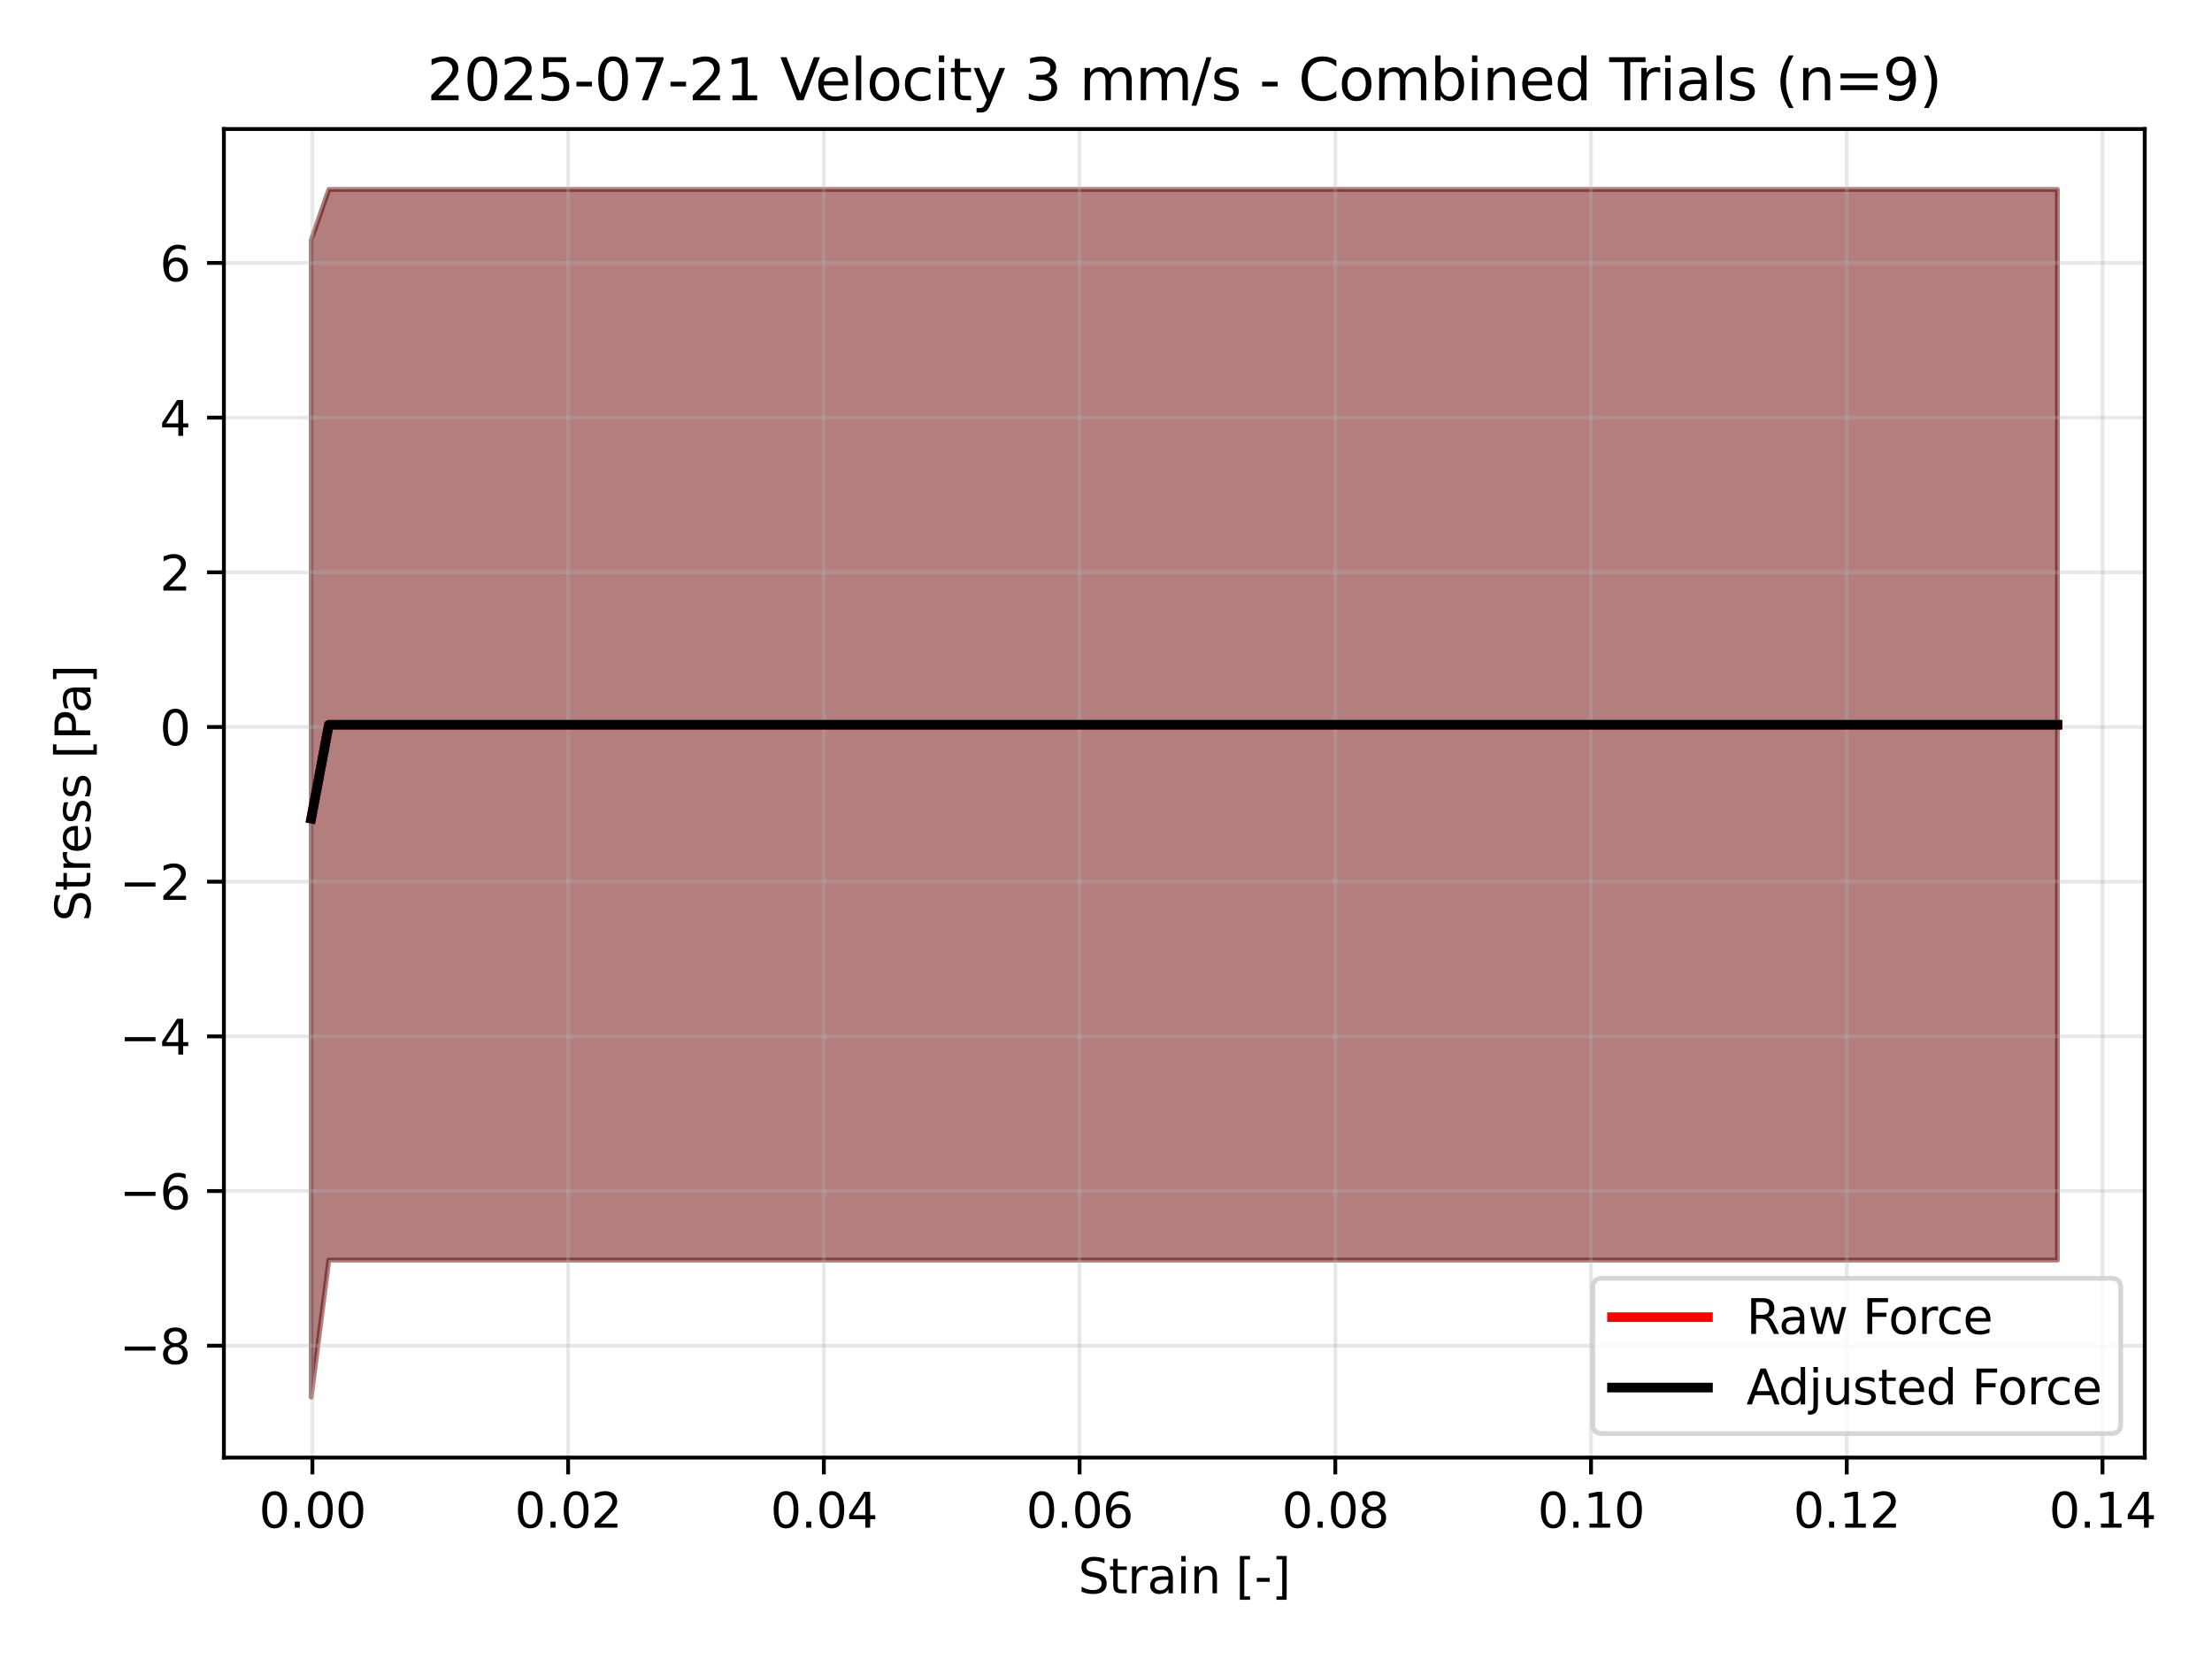 <?xml version="1.0" encoding="utf-8" standalone="no"?>
<!DOCTYPE svg PUBLIC "-//W3C//DTD SVG 1.1//EN"
  "http://www.w3.org/Graphics/SVG/1.1/DTD/svg11.dtd">
<svg xmlns:xlink="http://www.w3.org/1999/xlink" width="460.8pt" height="345.6pt" viewBox="0 0 460.8 345.6" xmlns="http://www.w3.org/2000/svg" version="1.1">
 <defs>
  <style type="text/css">*{stroke-linejoin: round; stroke-linecap: butt}</style>
 </defs>
 <g id="figure_1">
  <g id="patch_1">
   <path d="M 0 345.6 
L 460.8 345.6 
L 460.8 0 
L 0 0 
z
" style="fill: #ffffff"/>
  </g>
  <g id="axes_1">
   <g id="patch_2">
    <path d="M 46.64 303.64 
L 446.788 303.64 
L 446.788 26.88 
L 46.64 26.88 
z
" style="fill: #ffffff"/>
   </g>
   <g id="FillBetweenPolyCollection_1">
    <defs>
     <path id="m64bec0877a" d="M 64.829 -295.592 
L 64.829 -54.54 
L 68.503 -83.094 
L 72.177 -83.094 
L 75.852 -83.094 
L 79.526 -83.094 
L 83.201 -83.094 
L 86.875 -83.094 
L 90.55 -83.094 
L 94.224 -83.094 
L 97.899 -83.094 
L 101.573 -83.094 
L 105.248 -83.094 
L 108.922 -83.094 
L 112.596 -83.094 
L 116.271 -83.094 
L 119.945 -83.094 
L 123.62 -83.094 
L 127.294 -83.094 
L 130.969 -83.094 
L 134.643 -83.094 
L 138.318 -83.094 
L 141.992 -83.094 
L 145.667 -83.094 
L 149.341 -83.094 
L 153.015 -83.094 
L 156.69 -83.094 
L 160.364 -83.094 
L 164.039 -83.094 
L 167.713 -83.094 
L 171.388 -83.094 
L 175.062 -83.094 
L 178.737 -83.094 
L 182.411 -83.094 
L 186.086 -83.094 
L 189.76 -83.094 
L 193.434 -83.094 
L 197.109 -83.094 
L 200.783 -83.094 
L 204.458 -83.094 
L 208.132 -83.094 
L 211.807 -83.094 
L 215.481 -83.094 
L 219.156 -83.094 
L 222.83 -83.094 
L 226.505 -83.094 
L 230.179 -83.094 
L 233.853 -83.094 
L 237.528 -83.094 
L 241.202 -83.094 
L 244.877 -83.094 
L 248.551 -83.094 
L 252.226 -83.094 
L 255.9 -83.094 
L 259.575 -83.094 
L 263.249 -83.094 
L 266.924 -83.094 
L 270.598 -83.094 
L 274.272 -83.094 
L 277.947 -83.094 
L 281.621 -83.094 
L 285.296 -83.094 
L 288.97 -83.094 
L 292.645 -83.094 
L 296.319 -83.094 
L 299.994 -83.094 
L 303.668 -83.094 
L 307.343 -83.094 
L 311.017 -83.094 
L 314.691 -83.094 
L 318.366 -83.094 
L 322.04 -83.094 
L 325.715 -83.094 
L 329.389 -83.094 
L 333.064 -83.094 
L 336.738 -83.094 
L 340.413 -83.094 
L 344.087 -83.094 
L 347.762 -83.094 
L 351.436 -83.094 
L 355.11 -83.094 
L 358.785 -83.094 
L 362.459 -83.094 
L 366.134 -83.094 
L 369.808 -83.094 
L 373.483 -83.094 
L 377.157 -83.094 
L 380.832 -83.094 
L 384.506 -83.094 
L 388.18 -83.094 
L 391.855 -83.094 
L 395.529 -83.094 
L 399.204 -83.094 
L 402.878 -83.094 
L 406.553 -83.094 
L 410.227 -83.094 
L 413.902 -83.094 
L 417.576 -83.094 
L 421.251 -83.094 
L 424.925 -83.094 
L 428.599 -83.094 
L 428.599 -306.14 
L 428.599 -306.14 
L 424.925 -306.14 
L 421.251 -306.14 
L 417.576 -306.14 
L 413.902 -306.14 
L 410.227 -306.14 
L 406.553 -306.14 
L 402.878 -306.14 
L 399.204 -306.14 
L 395.529 -306.14 
L 391.855 -306.14 
L 388.18 -306.14 
L 384.506 -306.14 
L 380.832 -306.14 
L 377.157 -306.14 
L 373.483 -306.14 
L 369.808 -306.14 
L 366.134 -306.14 
L 362.459 -306.14 
L 358.785 -306.14 
L 355.11 -306.14 
L 351.436 -306.14 
L 347.762 -306.14 
L 344.087 -306.14 
L 340.413 -306.14 
L 336.738 -306.14 
L 333.064 -306.14 
L 329.389 -306.14 
L 325.715 -306.14 
L 322.04 -306.14 
L 318.366 -306.14 
L 314.691 -306.14 
L 311.017 -306.14 
L 307.343 -306.14 
L 303.668 -306.14 
L 299.994 -306.14 
L 296.319 -306.14 
L 292.645 -306.14 
L 288.97 -306.14 
L 285.296 -306.14 
L 281.621 -306.14 
L 277.947 -306.14 
L 274.272 -306.14 
L 270.598 -306.14 
L 266.924 -306.14 
L 263.249 -306.14 
L 259.575 -306.14 
L 255.9 -306.14 
L 252.226 -306.14 
L 248.551 -306.14 
L 244.877 -306.14 
L 241.202 -306.14 
L 237.528 -306.14 
L 233.853 -306.14 
L 230.179 -306.14 
L 226.505 -306.14 
L 222.83 -306.14 
L 219.156 -306.14 
L 215.481 -306.14 
L 211.807 -306.14 
L 208.132 -306.14 
L 204.458 -306.14 
L 200.783 -306.14 
L 197.109 -306.14 
L 193.434 -306.14 
L 189.76 -306.14 
L 186.086 -306.14 
L 182.411 -306.14 
L 178.737 -306.14 
L 175.062 -306.14 
L 171.388 -306.14 
L 167.713 -306.14 
L 164.039 -306.14 
L 160.364 -306.14 
L 156.69 -306.14 
L 153.015 -306.14 
L 149.341 -306.14 
L 145.667 -306.14 
L 141.992 -306.14 
L 138.318 -306.14 
L 134.643 -306.14 
L 130.969 -306.14 
L 127.294 -306.14 
L 123.62 -306.14 
L 119.945 -306.14 
L 116.271 -306.14 
L 112.596 -306.14 
L 108.922 -306.14 
L 105.248 -306.14 
L 101.573 -306.14 
L 97.899 -306.14 
L 94.224 -306.14 
L 90.55 -306.14 
L 86.875 -306.14 
L 83.201 -306.14 
L 79.526 -306.14 
L 75.852 -306.14 
L 72.177 -306.14 
L 68.503 -306.14 
L 64.829 -295.592 
z
" style="stroke: #ff0000; stroke-opacity: 0.3"/>
    </defs>
    <g clip-path="url(#pc03edf35e2)">
     <use xlink:href="#m64bec0877a" x="0" y="345.6" style="fill: #ff0000; fill-opacity: 0.3; stroke: #ff0000; stroke-opacity: 0.3"/>
    </g>
   </g>
   <g id="FillBetweenPolyCollection_2">
    <defs>
     <path id="mdb1fe52051" d="M 64.829 -295.592 
L 64.829 -54.54 
L 68.503 -83.094 
L 72.177 -83.094 
L 75.852 -83.094 
L 79.526 -83.094 
L 83.201 -83.094 
L 86.875 -83.094 
L 90.55 -83.094 
L 94.224 -83.094 
L 97.899 -83.094 
L 101.573 -83.094 
L 105.248 -83.094 
L 108.922 -83.094 
L 112.596 -83.094 
L 116.271 -83.094 
L 119.945 -83.094 
L 123.62 -83.094 
L 127.294 -83.094 
L 130.969 -83.094 
L 134.643 -83.094 
L 138.318 -83.094 
L 141.992 -83.094 
L 145.667 -83.094 
L 149.341 -83.094 
L 153.015 -83.094 
L 156.69 -83.094 
L 160.364 -83.094 
L 164.039 -83.094 
L 167.713 -83.094 
L 171.388 -83.094 
L 175.062 -83.094 
L 178.737 -83.094 
L 182.411 -83.094 
L 186.086 -83.094 
L 189.76 -83.094 
L 193.434 -83.094 
L 197.109 -83.094 
L 200.783 -83.094 
L 204.458 -83.094 
L 208.132 -83.094 
L 211.807 -83.094 
L 215.481 -83.094 
L 219.156 -83.094 
L 222.83 -83.094 
L 226.505 -83.094 
L 230.179 -83.094 
L 233.853 -83.094 
L 237.528 -83.094 
L 241.202 -83.094 
L 244.877 -83.094 
L 248.551 -83.094 
L 252.226 -83.094 
L 255.9 -83.094 
L 259.575 -83.094 
L 263.249 -83.094 
L 266.924 -83.094 
L 270.598 -83.094 
L 274.272 -83.094 
L 277.947 -83.094 
L 281.621 -83.094 
L 285.296 -83.094 
L 288.97 -83.094 
L 292.645 -83.094 
L 296.319 -83.094 
L 299.994 -83.094 
L 303.668 -83.094 
L 307.343 -83.094 
L 311.017 -83.094 
L 314.691 -83.094 
L 318.366 -83.094 
L 322.04 -83.094 
L 325.715 -83.094 
L 329.389 -83.094 
L 333.064 -83.094 
L 336.738 -83.094 
L 340.413 -83.094 
L 344.087 -83.094 
L 347.762 -83.094 
L 351.436 -83.094 
L 355.11 -83.094 
L 358.785 -83.094 
L 362.459 -83.094 
L 366.134 -83.094 
L 369.808 -83.094 
L 373.483 -83.094 
L 377.157 -83.094 
L 380.832 -83.094 
L 384.506 -83.094 
L 388.18 -83.094 
L 391.855 -83.094 
L 395.529 -83.094 
L 399.204 -83.094 
L 402.878 -83.094 
L 406.553 -83.094 
L 410.227 -83.094 
L 413.902 -83.094 
L 417.576 -83.094 
L 421.251 -83.094 
L 424.925 -83.094 
L 428.599 -83.094 
L 428.599 -306.14 
L 428.599 -306.14 
L 424.925 -306.14 
L 421.251 -306.14 
L 417.576 -306.14 
L 413.902 -306.14 
L 410.227 -306.14 
L 406.553 -306.14 
L 402.878 -306.14 
L 399.204 -306.14 
L 395.529 -306.14 
L 391.855 -306.14 
L 388.18 -306.14 
L 384.506 -306.14 
L 380.832 -306.14 
L 377.157 -306.14 
L 373.483 -306.14 
L 369.808 -306.14 
L 366.134 -306.14 
L 362.459 -306.14 
L 358.785 -306.14 
L 355.11 -306.14 
L 351.436 -306.14 
L 347.762 -306.14 
L 344.087 -306.14 
L 340.413 -306.14 
L 336.738 -306.14 
L 333.064 -306.14 
L 329.389 -306.14 
L 325.715 -306.14 
L 322.04 -306.14 
L 318.366 -306.14 
L 314.691 -306.14 
L 311.017 -306.14 
L 307.343 -306.14 
L 303.668 -306.14 
L 299.994 -306.14 
L 296.319 -306.14 
L 292.645 -306.14 
L 288.97 -306.14 
L 285.296 -306.14 
L 281.621 -306.14 
L 277.947 -306.14 
L 274.272 -306.14 
L 270.598 -306.14 
L 266.924 -306.14 
L 263.249 -306.14 
L 259.575 -306.14 
L 255.9 -306.14 
L 252.226 -306.14 
L 248.551 -306.14 
L 244.877 -306.14 
L 241.202 -306.14 
L 237.528 -306.14 
L 233.853 -306.14 
L 230.179 -306.14 
L 226.505 -306.14 
L 222.83 -306.14 
L 219.156 -306.14 
L 215.481 -306.14 
L 211.807 -306.14 
L 208.132 -306.14 
L 204.458 -306.14 
L 200.783 -306.14 
L 197.109 -306.14 
L 193.434 -306.14 
L 189.76 -306.14 
L 186.086 -306.14 
L 182.411 -306.14 
L 178.737 -306.14 
L 175.062 -306.14 
L 171.388 -306.14 
L 167.713 -306.14 
L 164.039 -306.14 
L 160.364 -306.14 
L 156.69 -306.14 
L 153.015 -306.14 
L 149.341 -306.14 
L 145.667 -306.14 
L 141.992 -306.14 
L 138.318 -306.14 
L 134.643 -306.14 
L 130.969 -306.14 
L 127.294 -306.14 
L 123.62 -306.14 
L 119.945 -306.14 
L 116.271 -306.14 
L 112.596 -306.14 
L 108.922 -306.14 
L 105.248 -306.14 
L 101.573 -306.14 
L 97.899 -306.14 
L 94.224 -306.14 
L 90.55 -306.14 
L 86.875 -306.14 
L 83.201 -306.14 
L 79.526 -306.14 
L 75.852 -306.14 
L 72.177 -306.14 
L 68.503 -306.14 
L 64.829 -295.592 
z
" style="stroke: #000000; stroke-opacity: 0.3"/>
    </defs>
    <g clip-path="url(#pc03edf35e2)">
     <use xlink:href="#mdb1fe52051" x="0" y="345.6" style="fill-opacity: 0.3; stroke: #000000; stroke-opacity: 0.3"/>
    </g>
   </g>
   <g id="matplotlib.axis_1">
    <g id="xtick_1">
     <g id="line2d_1">
      <path d="M 65.079 303.64 
L 65.079 26.88 
" clip-path="url(#pc03edf35e2)" style="fill: none; stroke: #b0b0b0; stroke-opacity: 0.3; stroke-width: 0.8; stroke-linecap: square"/>
     </g>
     <g id="line2d_2">
      <defs>
       <path id="mdb85946c1a" d="M 0 0 
L 0 3.5 
" style="stroke: #000000; stroke-width: 0.8"/>
      </defs>
      <g>
       <use xlink:href="#mdb85946c1a" x="65.079" y="303.64" style="stroke: #000000; stroke-width: 0.8"/>
      </g>
     </g>
     <g id="text_1">
      <!-- 0.00 -->
      <g transform="translate(53.947 318.238) scale(0.1 -0.1)">
       <defs>
        <path id="DejaVuSans-30" d="M 2034 4250 
Q 1547 4250 1301 3770 
Q 1056 3291 1056 2328 
Q 1056 1369 1301 889 
Q 1547 409 2034 409 
Q 2525 409 2770 889 
Q 3016 1369 3016 2328 
Q 3016 3291 2770 3770 
Q 2525 4250 2034 4250 
z
M 2034 4750 
Q 2819 4750 3233 4129 
Q 3647 3509 3647 2328 
Q 3647 1150 3233 529 
Q 2819 -91 2034 -91 
Q 1250 -91 836 529 
Q 422 1150 422 2328 
Q 422 3509 836 4129 
Q 1250 4750 2034 4750 
z
" transform="scale(0.016)"/>
        <path id="DejaVuSans-2e" d="M 684 794 
L 1344 794 
L 1344 0 
L 684 0 
L 684 794 
z
" transform="scale(0.016)"/>
       </defs>
       <use xlink:href="#DejaVuSans-30"/>
       <use xlink:href="#DejaVuSans-2e" transform="translate(63.623 0)"/>
       <use xlink:href="#DejaVuSans-30" transform="translate(95.41 0)"/>
       <use xlink:href="#DejaVuSans-30" transform="translate(159.033 0)"/>
      </g>
     </g>
    </g>
    <g id="xtick_2">
     <g id="line2d_3">
      <path d="M 118.351 303.64 
L 118.351 26.88 
" clip-path="url(#pc03edf35e2)" style="fill: none; stroke: #b0b0b0; stroke-opacity: 0.3; stroke-width: 0.8; stroke-linecap: square"/>
     </g>
     <g id="line2d_4">
      <g>
       <use xlink:href="#mdb85946c1a" x="118.351" y="303.64" style="stroke: #000000; stroke-width: 0.8"/>
      </g>
     </g>
     <g id="text_2">
      <!-- 0.02 -->
      <g transform="translate(107.219 318.238) scale(0.1 -0.1)">
       <defs>
        <path id="DejaVuSans-32" d="M 1228 531 
L 3431 531 
L 3431 0 
L 469 0 
L 469 531 
Q 828 903 1448 1529 
Q 2069 2156 2228 2338 
Q 2531 2678 2651 2914 
Q 2772 3150 2772 3378 
Q 2772 3750 2511 3984 
Q 2250 4219 1831 4219 
Q 1534 4219 1204 4116 
Q 875 4013 500 3803 
L 500 4441 
Q 881 4594 1212 4672 
Q 1544 4750 1819 4750 
Q 2544 4750 2975 4387 
Q 3406 4025 3406 3419 
Q 3406 3131 3298 2873 
Q 3191 2616 2906 2266 
Q 2828 2175 2409 1742 
Q 1991 1309 1228 531 
z
" transform="scale(0.016)"/>
       </defs>
       <use xlink:href="#DejaVuSans-30"/>
       <use xlink:href="#DejaVuSans-2e" transform="translate(63.623 0)"/>
       <use xlink:href="#DejaVuSans-30" transform="translate(95.41 0)"/>
       <use xlink:href="#DejaVuSans-32" transform="translate(159.033 0)"/>
      </g>
     </g>
    </g>
    <g id="xtick_3">
     <g id="line2d_5">
      <path d="M 171.623 303.64 
L 171.623 26.88 
" clip-path="url(#pc03edf35e2)" style="fill: none; stroke: #b0b0b0; stroke-opacity: 0.3; stroke-width: 0.8; stroke-linecap: square"/>
     </g>
     <g id="line2d_6">
      <g>
       <use xlink:href="#mdb85946c1a" x="171.623" y="303.64" style="stroke: #000000; stroke-width: 0.8"/>
      </g>
     </g>
     <g id="text_3">
      <!-- 0.04 -->
      <g transform="translate(160.491 318.238) scale(0.1 -0.1)">
       <defs>
        <path id="DejaVuSans-34" d="M 2419 4116 
L 825 1625 
L 2419 1625 
L 2419 4116 
z
M 2253 4666 
L 3047 4666 
L 3047 1625 
L 3713 1625 
L 3713 1100 
L 3047 1100 
L 3047 0 
L 2419 0 
L 2419 1100 
L 313 1100 
L 313 1709 
L 2253 4666 
z
" transform="scale(0.016)"/>
       </defs>
       <use xlink:href="#DejaVuSans-30"/>
       <use xlink:href="#DejaVuSans-2e" transform="translate(63.623 0)"/>
       <use xlink:href="#DejaVuSans-30" transform="translate(95.41 0)"/>
       <use xlink:href="#DejaVuSans-34" transform="translate(159.033 0)"/>
      </g>
     </g>
    </g>
    <g id="xtick_4">
     <g id="line2d_7">
      <path d="M 224.895 303.64 
L 224.895 26.88 
" clip-path="url(#pc03edf35e2)" style="fill: none; stroke: #b0b0b0; stroke-opacity: 0.3; stroke-width: 0.8; stroke-linecap: square"/>
     </g>
     <g id="line2d_8">
      <g>
       <use xlink:href="#mdb85946c1a" x="224.895" y="303.64" style="stroke: #000000; stroke-width: 0.8"/>
      </g>
     </g>
     <g id="text_4">
      <!-- 0.06 -->
      <g transform="translate(213.763 318.238) scale(0.1 -0.1)">
       <defs>
        <path id="DejaVuSans-36" d="M 2113 2584 
Q 1688 2584 1439 2293 
Q 1191 2003 1191 1497 
Q 1191 994 1439 701 
Q 1688 409 2113 409 
Q 2538 409 2786 701 
Q 3034 994 3034 1497 
Q 3034 2003 2786 2293 
Q 2538 2584 2113 2584 
z
M 3366 4563 
L 3366 3988 
Q 3128 4100 2886 4159 
Q 2644 4219 2406 4219 
Q 1781 4219 1451 3797 
Q 1122 3375 1075 2522 
Q 1259 2794 1537 2939 
Q 1816 3084 2150 3084 
Q 2853 3084 3261 2657 
Q 3669 2231 3669 1497 
Q 3669 778 3244 343 
Q 2819 -91 2113 -91 
Q 1303 -91 875 529 
Q 447 1150 447 2328 
Q 447 3434 972 4092 
Q 1497 4750 2381 4750 
Q 2619 4750 2861 4703 
Q 3103 4656 3366 4563 
z
" transform="scale(0.016)"/>
       </defs>
       <use xlink:href="#DejaVuSans-30"/>
       <use xlink:href="#DejaVuSans-2e" transform="translate(63.623 0)"/>
       <use xlink:href="#DejaVuSans-30" transform="translate(95.41 0)"/>
       <use xlink:href="#DejaVuSans-36" transform="translate(159.033 0)"/>
      </g>
     </g>
    </g>
    <g id="xtick_5">
     <g id="line2d_9">
      <path d="M 278.167 303.64 
L 278.167 26.88 
" clip-path="url(#pc03edf35e2)" style="fill: none; stroke: #b0b0b0; stroke-opacity: 0.3; stroke-width: 0.8; stroke-linecap: square"/>
     </g>
     <g id="line2d_10">
      <g>
       <use xlink:href="#mdb85946c1a" x="278.167" y="303.64" style="stroke: #000000; stroke-width: 0.8"/>
      </g>
     </g>
     <g id="text_5">
      <!-- 0.08 -->
      <g transform="translate(267.035 318.238) scale(0.1 -0.1)">
       <defs>
        <path id="DejaVuSans-38" d="M 2034 2216 
Q 1584 2216 1326 1975 
Q 1069 1734 1069 1313 
Q 1069 891 1326 650 
Q 1584 409 2034 409 
Q 2484 409 2743 651 
Q 3003 894 3003 1313 
Q 3003 1734 2745 1975 
Q 2488 2216 2034 2216 
z
M 1403 2484 
Q 997 2584 770 2862 
Q 544 3141 544 3541 
Q 544 4100 942 4425 
Q 1341 4750 2034 4750 
Q 2731 4750 3128 4425 
Q 3525 4100 3525 3541 
Q 3525 3141 3298 2862 
Q 3072 2584 2669 2484 
Q 3125 2378 3379 2068 
Q 3634 1759 3634 1313 
Q 3634 634 3220 271 
Q 2806 -91 2034 -91 
Q 1263 -91 848 271 
Q 434 634 434 1313 
Q 434 1759 690 2068 
Q 947 2378 1403 2484 
z
M 1172 3481 
Q 1172 3119 1398 2916 
Q 1625 2713 2034 2713 
Q 2441 2713 2670 2916 
Q 2900 3119 2900 3481 
Q 2900 3844 2670 4047 
Q 2441 4250 2034 4250 
Q 1625 4250 1398 4047 
Q 1172 3844 1172 3481 
z
" transform="scale(0.016)"/>
       </defs>
       <use xlink:href="#DejaVuSans-30"/>
       <use xlink:href="#DejaVuSans-2e" transform="translate(63.623 0)"/>
       <use xlink:href="#DejaVuSans-30" transform="translate(95.41 0)"/>
       <use xlink:href="#DejaVuSans-38" transform="translate(159.033 0)"/>
      </g>
     </g>
    </g>
    <g id="xtick_6">
     <g id="line2d_11">
      <path d="M 331.439 303.64 
L 331.439 26.88 
" clip-path="url(#pc03edf35e2)" style="fill: none; stroke: #b0b0b0; stroke-opacity: 0.3; stroke-width: 0.8; stroke-linecap: square"/>
     </g>
     <g id="line2d_12">
      <g>
       <use xlink:href="#mdb85946c1a" x="331.439" y="303.64" style="stroke: #000000; stroke-width: 0.8"/>
      </g>
     </g>
     <g id="text_6">
      <!-- 0.10 -->
      <g transform="translate(320.306 318.238) scale(0.1 -0.1)">
       <defs>
        <path id="DejaVuSans-31" d="M 794 531 
L 1825 531 
L 1825 4091 
L 703 3866 
L 703 4441 
L 1819 4666 
L 2450 4666 
L 2450 531 
L 3481 531 
L 3481 0 
L 794 0 
L 794 531 
z
" transform="scale(0.016)"/>
       </defs>
       <use xlink:href="#DejaVuSans-30"/>
       <use xlink:href="#DejaVuSans-2e" transform="translate(63.623 0)"/>
       <use xlink:href="#DejaVuSans-31" transform="translate(95.41 0)"/>
       <use xlink:href="#DejaVuSans-30" transform="translate(159.033 0)"/>
      </g>
     </g>
    </g>
    <g id="xtick_7">
     <g id="line2d_13">
      <path d="M 384.711 303.64 
L 384.711 26.88 
" clip-path="url(#pc03edf35e2)" style="fill: none; stroke: #b0b0b0; stroke-opacity: 0.3; stroke-width: 0.8; stroke-linecap: square"/>
     </g>
     <g id="line2d_14">
      <g>
       <use xlink:href="#mdb85946c1a" x="384.711" y="303.64" style="stroke: #000000; stroke-width: 0.8"/>
      </g>
     </g>
     <g id="text_7">
      <!-- 0.12 -->
      <g transform="translate(373.578 318.238) scale(0.1 -0.1)">
       <use xlink:href="#DejaVuSans-30"/>
       <use xlink:href="#DejaVuSans-2e" transform="translate(63.623 0)"/>
       <use xlink:href="#DejaVuSans-31" transform="translate(95.41 0)"/>
       <use xlink:href="#DejaVuSans-32" transform="translate(159.033 0)"/>
      </g>
     </g>
    </g>
    <g id="xtick_8">
     <g id="line2d_15">
      <path d="M 437.983 303.64 
L 437.983 26.88 
" clip-path="url(#pc03edf35e2)" style="fill: none; stroke: #b0b0b0; stroke-opacity: 0.3; stroke-width: 0.8; stroke-linecap: square"/>
     </g>
     <g id="line2d_16">
      <g>
       <use xlink:href="#mdb85946c1a" x="437.983" y="303.64" style="stroke: #000000; stroke-width: 0.8"/>
      </g>
     </g>
     <g id="text_8">
      <!-- 0.14 -->
      <g transform="translate(426.85 318.238) scale(0.1 -0.1)">
       <use xlink:href="#DejaVuSans-30"/>
       <use xlink:href="#DejaVuSans-2e" transform="translate(63.623 0)"/>
       <use xlink:href="#DejaVuSans-31" transform="translate(95.41 0)"/>
       <use xlink:href="#DejaVuSans-34" transform="translate(159.033 0)"/>
      </g>
     </g>
    </g>
    <g id="text_9">
     <!-- Strain [-] -->
     <g transform="translate(224.608 331.917) scale(0.1 -0.1)">
      <defs>
       <path id="DejaVuSans-53" d="M 3425 4513 
L 3425 3897 
Q 3066 4069 2747 4153 
Q 2428 4238 2131 4238 
Q 1616 4238 1336 4038 
Q 1056 3838 1056 3469 
Q 1056 3159 1242 3001 
Q 1428 2844 1947 2747 
L 2328 2669 
Q 3034 2534 3370 2195 
Q 3706 1856 3706 1288 
Q 3706 609 3251 259 
Q 2797 -91 1919 -91 
Q 1588 -91 1214 -16 
Q 841 59 441 206 
L 441 856 
Q 825 641 1194 531 
Q 1563 422 1919 422 
Q 2459 422 2753 634 
Q 3047 847 3047 1241 
Q 3047 1584 2836 1778 
Q 2625 1972 2144 2069 
L 1759 2144 
Q 1053 2284 737 2584 
Q 422 2884 422 3419 
Q 422 4038 858 4394 
Q 1294 4750 2059 4750 
Q 2388 4750 2728 4690 
Q 3069 4631 3425 4513 
z
" transform="scale(0.016)"/>
       <path id="DejaVuSans-74" d="M 1172 4494 
L 1172 3500 
L 2356 3500 
L 2356 3053 
L 1172 3053 
L 1172 1153 
Q 1172 725 1289 603 
Q 1406 481 1766 481 
L 2356 481 
L 2356 0 
L 1766 0 
Q 1100 0 847 248 
Q 594 497 594 1153 
L 594 3053 
L 172 3053 
L 172 3500 
L 594 3500 
L 594 4494 
L 1172 4494 
z
" transform="scale(0.016)"/>
       <path id="DejaVuSans-72" d="M 2631 2963 
Q 2534 3019 2420 3045 
Q 2306 3072 2169 3072 
Q 1681 3072 1420 2755 
Q 1159 2438 1159 1844 
L 1159 0 
L 581 0 
L 581 3500 
L 1159 3500 
L 1159 2956 
Q 1341 3275 1631 3429 
Q 1922 3584 2338 3584 
Q 2397 3584 2469 3576 
Q 2541 3569 2628 3553 
L 2631 2963 
z
" transform="scale(0.016)"/>
       <path id="DejaVuSans-61" d="M 2194 1759 
Q 1497 1759 1228 1600 
Q 959 1441 959 1056 
Q 959 750 1161 570 
Q 1363 391 1709 391 
Q 2188 391 2477 730 
Q 2766 1069 2766 1631 
L 2766 1759 
L 2194 1759 
z
M 3341 1997 
L 3341 0 
L 2766 0 
L 2766 531 
Q 2569 213 2275 61 
Q 1981 -91 1556 -91 
Q 1019 -91 701 211 
Q 384 513 384 1019 
Q 384 1609 779 1909 
Q 1175 2209 1959 2209 
L 2766 2209 
L 2766 2266 
Q 2766 2663 2505 2880 
Q 2244 3097 1772 3097 
Q 1472 3097 1187 3025 
Q 903 2953 641 2809 
L 641 3341 
Q 956 3463 1253 3523 
Q 1550 3584 1831 3584 
Q 2591 3584 2966 3190 
Q 3341 2797 3341 1997 
z
" transform="scale(0.016)"/>
       <path id="DejaVuSans-69" d="M 603 3500 
L 1178 3500 
L 1178 0 
L 603 0 
L 603 3500 
z
M 603 4863 
L 1178 4863 
L 1178 4134 
L 603 4134 
L 603 4863 
z
" transform="scale(0.016)"/>
       <path id="DejaVuSans-6e" d="M 3513 2113 
L 3513 0 
L 2938 0 
L 2938 2094 
Q 2938 2591 2744 2837 
Q 2550 3084 2163 3084 
Q 1697 3084 1428 2787 
Q 1159 2491 1159 1978 
L 1159 0 
L 581 0 
L 581 3500 
L 1159 3500 
L 1159 2956 
Q 1366 3272 1645 3428 
Q 1925 3584 2291 3584 
Q 2894 3584 3203 3211 
Q 3513 2838 3513 2113 
z
" transform="scale(0.016)"/>
       <path id="DejaVuSans-20" transform="scale(0.016)"/>
       <path id="DejaVuSans-5b" d="M 550 4863 
L 1875 4863 
L 1875 4416 
L 1125 4416 
L 1125 -397 
L 1875 -397 
L 1875 -844 
L 550 -844 
L 550 4863 
z
" transform="scale(0.016)"/>
       <path id="DejaVuSans-2d" d="M 313 2009 
L 1997 2009 
L 1997 1497 
L 313 1497 
L 313 2009 
z
" transform="scale(0.016)"/>
       <path id="DejaVuSans-5d" d="M 1947 4863 
L 1947 -844 
L 622 -844 
L 622 -397 
L 1369 -397 
L 1369 4416 
L 622 4416 
L 622 4863 
L 1947 4863 
z
" transform="scale(0.016)"/>
      </defs>
      <use xlink:href="#DejaVuSans-53"/>
      <use xlink:href="#DejaVuSans-74" transform="translate(63.477 0)"/>
      <use xlink:href="#DejaVuSans-72" transform="translate(102.686 0)"/>
      <use xlink:href="#DejaVuSans-61" transform="translate(143.799 0)"/>
      <use xlink:href="#DejaVuSans-69" transform="translate(205.078 0)"/>
      <use xlink:href="#DejaVuSans-6e" transform="translate(232.861 0)"/>
      <use xlink:href="#DejaVuSans-20" transform="translate(296.24 0)"/>
      <use xlink:href="#DejaVuSans-5b" transform="translate(328.027 0)"/>
      <use xlink:href="#DejaVuSans-2d" transform="translate(367.041 0)"/>
      <use xlink:href="#DejaVuSans-5d" transform="translate(403.125 0)"/>
     </g>
    </g>
   </g>
   <g id="matplotlib.axis_2">
    <g id="ytick_1">
     <g id="line2d_17">
      <path d="M 46.64 280.338 
L 446.788 280.338 
" clip-path="url(#pc03edf35e2)" style="fill: none; stroke: #b0b0b0; stroke-opacity: 0.3; stroke-width: 0.8; stroke-linecap: square"/>
     </g>
     <g id="line2d_18">
      <defs>
       <path id="m1dab9eddf3" d="M 0 0 
L -3.5 0 
" style="stroke: #000000; stroke-width: 0.8"/>
      </defs>
      <g>
       <use xlink:href="#m1dab9eddf3" x="46.64" y="280.338" style="stroke: #000000; stroke-width: 0.8"/>
      </g>
     </g>
     <g id="text_10">
      <!-- −8 -->
      <g transform="translate(24.898 284.137) scale(0.1 -0.1)">
       <defs>
        <path id="DejaVuSans-2212" d="M 678 2272 
L 4684 2272 
L 4684 1741 
L 678 1741 
L 678 2272 
z
" transform="scale(0.016)"/>
       </defs>
       <use xlink:href="#DejaVuSans-2212"/>
       <use xlink:href="#DejaVuSans-38" transform="translate(83.789 0)"/>
      </g>
     </g>
    </g>
    <g id="ytick_2">
     <g id="line2d_19">
      <path d="M 46.64 248.115 
L 446.788 248.115 
" clip-path="url(#pc03edf35e2)" style="fill: none; stroke: #b0b0b0; stroke-opacity: 0.3; stroke-width: 0.8; stroke-linecap: square"/>
     </g>
     <g id="line2d_20">
      <g>
       <use xlink:href="#m1dab9eddf3" x="46.64" y="248.115" style="stroke: #000000; stroke-width: 0.8"/>
      </g>
     </g>
     <g id="text_11">
      <!-- −6 -->
      <g transform="translate(24.898 251.914) scale(0.1 -0.1)">
       <use xlink:href="#DejaVuSans-2212"/>
       <use xlink:href="#DejaVuSans-36" transform="translate(83.789 0)"/>
      </g>
     </g>
    </g>
    <g id="ytick_3">
     <g id="line2d_21">
      <path d="M 46.64 215.892 
L 446.788 215.892 
" clip-path="url(#pc03edf35e2)" style="fill: none; stroke: #b0b0b0; stroke-opacity: 0.3; stroke-width: 0.8; stroke-linecap: square"/>
     </g>
     <g id="line2d_22">
      <g>
       <use xlink:href="#m1dab9eddf3" x="46.64" y="215.892" style="stroke: #000000; stroke-width: 0.8"/>
      </g>
     </g>
     <g id="text_12">
      <!-- −4 -->
      <g transform="translate(24.898 219.691) scale(0.1 -0.1)">
       <use xlink:href="#DejaVuSans-2212"/>
       <use xlink:href="#DejaVuSans-34" transform="translate(83.789 0)"/>
      </g>
     </g>
    </g>
    <g id="ytick_4">
     <g id="line2d_23">
      <path d="M 46.64 183.669 
L 446.788 183.669 
" clip-path="url(#pc03edf35e2)" style="fill: none; stroke: #b0b0b0; stroke-opacity: 0.3; stroke-width: 0.8; stroke-linecap: square"/>
     </g>
     <g id="line2d_24">
      <g>
       <use xlink:href="#m1dab9eddf3" x="46.64" y="183.669" style="stroke: #000000; stroke-width: 0.8"/>
      </g>
     </g>
     <g id="text_13">
      <!-- −2 -->
      <g transform="translate(24.898 187.468) scale(0.1 -0.1)">
       <use xlink:href="#DejaVuSans-2212"/>
       <use xlink:href="#DejaVuSans-32" transform="translate(83.789 0)"/>
      </g>
     </g>
    </g>
    <g id="ytick_5">
     <g id="line2d_25">
      <path d="M 46.64 151.445 
L 446.788 151.445 
" clip-path="url(#pc03edf35e2)" style="fill: none; stroke: #b0b0b0; stroke-opacity: 0.3; stroke-width: 0.8; stroke-linecap: square"/>
     </g>
     <g id="line2d_26">
      <g>
       <use xlink:href="#m1dab9eddf3" x="46.64" y="151.445" style="stroke: #000000; stroke-width: 0.8"/>
      </g>
     </g>
     <g id="text_14">
      <!-- 0 -->
      <g transform="translate(33.278 155.245) scale(0.1 -0.1)">
       <use xlink:href="#DejaVuSans-30"/>
      </g>
     </g>
    </g>
    <g id="ytick_6">
     <g id="line2d_27">
      <path d="M 46.64 119.222 
L 446.788 119.222 
" clip-path="url(#pc03edf35e2)" style="fill: none; stroke: #b0b0b0; stroke-opacity: 0.3; stroke-width: 0.8; stroke-linecap: square"/>
     </g>
     <g id="line2d_28">
      <g>
       <use xlink:href="#m1dab9eddf3" x="46.64" y="119.222" style="stroke: #000000; stroke-width: 0.8"/>
      </g>
     </g>
     <g id="text_15">
      <!-- 2 -->
      <g transform="translate(33.278 123.021) scale(0.1 -0.1)">
       <use xlink:href="#DejaVuSans-32"/>
      </g>
     </g>
    </g>
    <g id="ytick_7">
     <g id="line2d_29">
      <path d="M 46.64 86.999 
L 446.788 86.999 
" clip-path="url(#pc03edf35e2)" style="fill: none; stroke: #b0b0b0; stroke-opacity: 0.3; stroke-width: 0.8; stroke-linecap: square"/>
     </g>
     <g id="line2d_30">
      <g>
       <use xlink:href="#m1dab9eddf3" x="46.64" y="86.999" style="stroke: #000000; stroke-width: 0.8"/>
      </g>
     </g>
     <g id="text_16">
      <!-- 4 -->
      <g transform="translate(33.278 90.798) scale(0.1 -0.1)">
       <use xlink:href="#DejaVuSans-34"/>
      </g>
     </g>
    </g>
    <g id="ytick_8">
     <g id="line2d_31">
      <path d="M 46.64 54.776 
L 446.788 54.776 
" clip-path="url(#pc03edf35e2)" style="fill: none; stroke: #b0b0b0; stroke-opacity: 0.3; stroke-width: 0.8; stroke-linecap: square"/>
     </g>
     <g id="line2d_32">
      <g>
       <use xlink:href="#m1dab9eddf3" x="46.64" y="54.776" style="stroke: #000000; stroke-width: 0.8"/>
      </g>
     </g>
     <g id="text_17">
      <!-- 6 -->
      <g transform="translate(33.278 58.575) scale(0.1 -0.1)">
       <use xlink:href="#DejaVuSans-36"/>
      </g>
     </g>
    </g>
    <g id="text_18">
     <!-- Stress [Pa] -->
     <g transform="translate(18.818 191.968) rotate(-90) scale(0.1 -0.1)">
      <defs>
       <path id="DejaVuSans-65" d="M 3597 1894 
L 3597 1613 
L 953 1613 
Q 991 1019 1311 708 
Q 1631 397 2203 397 
Q 2534 397 2845 478 
Q 3156 559 3463 722 
L 3463 178 
Q 3153 47 2828 -22 
Q 2503 -91 2169 -91 
Q 1331 -91 842 396 
Q 353 884 353 1716 
Q 353 2575 817 3079 
Q 1281 3584 2069 3584 
Q 2775 3584 3186 3129 
Q 3597 2675 3597 1894 
z
M 3022 2063 
Q 3016 2534 2758 2815 
Q 2500 3097 2075 3097 
Q 1594 3097 1305 2825 
Q 1016 2553 972 2059 
L 3022 2063 
z
" transform="scale(0.016)"/>
       <path id="DejaVuSans-73" d="M 2834 3397 
L 2834 2853 
Q 2591 2978 2328 3040 
Q 2066 3103 1784 3103 
Q 1356 3103 1142 2972 
Q 928 2841 928 2578 
Q 928 2378 1081 2264 
Q 1234 2150 1697 2047 
L 1894 2003 
Q 2506 1872 2764 1633 
Q 3022 1394 3022 966 
Q 3022 478 2636 193 
Q 2250 -91 1575 -91 
Q 1294 -91 989 -36 
Q 684 19 347 128 
L 347 722 
Q 666 556 975 473 
Q 1284 391 1588 391 
Q 1994 391 2212 530 
Q 2431 669 2431 922 
Q 2431 1156 2273 1281 
Q 2116 1406 1581 1522 
L 1381 1569 
Q 847 1681 609 1914 
Q 372 2147 372 2553 
Q 372 3047 722 3315 
Q 1072 3584 1716 3584 
Q 2034 3584 2315 3537 
Q 2597 3491 2834 3397 
z
" transform="scale(0.016)"/>
       <path id="DejaVuSans-50" d="M 1259 4147 
L 1259 2394 
L 2053 2394 
Q 2494 2394 2734 2622 
Q 2975 2850 2975 3272 
Q 2975 3691 2734 3919 
Q 2494 4147 2053 4147 
L 1259 4147 
z
M 628 4666 
L 2053 4666 
Q 2838 4666 3239 4311 
Q 3641 3956 3641 3272 
Q 3641 2581 3239 2228 
Q 2838 1875 2053 1875 
L 1259 1875 
L 1259 0 
L 628 0 
L 628 4666 
z
" transform="scale(0.016)"/>
      </defs>
      <use xlink:href="#DejaVuSans-53"/>
      <use xlink:href="#DejaVuSans-74" transform="translate(63.477 0)"/>
      <use xlink:href="#DejaVuSans-72" transform="translate(102.686 0)"/>
      <use xlink:href="#DejaVuSans-65" transform="translate(141.549 0)"/>
      <use xlink:href="#DejaVuSans-73" transform="translate(203.072 0)"/>
      <use xlink:href="#DejaVuSans-73" transform="translate(255.172 0)"/>
      <use xlink:href="#DejaVuSans-20" transform="translate(307.271 0)"/>
      <use xlink:href="#DejaVuSans-5b" transform="translate(339.059 0)"/>
      <use xlink:href="#DejaVuSans-50" transform="translate(378.072 0)"/>
      <use xlink:href="#DejaVuSans-61" transform="translate(433.875 0)"/>
      <use xlink:href="#DejaVuSans-5d" transform="translate(495.154 0)"/>
     </g>
    </g>
   </g>
   <g id="line2d_33">
    <path d="M 64.829 170.534 
L 68.503 150.983 
L 72.177 150.983 
L 75.852 150.983 
L 79.526 150.983 
L 83.201 150.983 
L 86.875 150.983 
L 90.55 150.983 
L 94.224 150.983 
L 97.899 150.983 
L 101.573 150.983 
L 105.248 150.983 
L 108.922 150.983 
L 112.596 150.983 
L 116.271 150.983 
L 119.945 150.983 
L 123.62 150.983 
L 127.294 150.983 
L 130.969 150.983 
L 134.643 150.983 
L 138.318 150.983 
L 141.992 150.983 
L 145.667 150.983 
L 149.341 150.983 
L 153.015 150.983 
L 156.69 150.983 
L 160.364 150.983 
L 164.039 150.983 
L 167.713 150.983 
L 171.388 150.983 
L 175.062 150.983 
L 178.737 150.983 
L 182.411 150.983 
L 186.086 150.983 
L 189.76 150.983 
L 193.434 150.983 
L 197.109 150.983 
L 200.783 150.983 
L 204.458 150.983 
L 208.132 150.983 
L 211.807 150.983 
L 215.481 150.983 
L 219.156 150.983 
L 222.83 150.983 
L 226.505 150.983 
L 230.179 150.983 
L 233.853 150.983 
L 237.528 150.983 
L 241.202 150.983 
L 244.877 150.983 
L 248.551 150.983 
L 252.226 150.983 
L 255.9 150.983 
L 259.575 150.983 
L 263.249 150.983 
L 266.924 150.983 
L 270.598 150.983 
L 274.272 150.983 
L 277.947 150.983 
L 281.621 150.983 
L 285.296 150.983 
L 288.97 150.983 
L 292.645 150.983 
L 296.319 150.983 
L 299.994 150.983 
L 303.668 150.983 
L 307.343 150.983 
L 311.017 150.983 
L 314.691 150.983 
L 318.366 150.983 
L 322.04 150.983 
L 325.715 150.983 
L 329.389 150.983 
L 333.064 150.983 
L 336.738 150.983 
L 340.413 150.983 
L 344.087 150.983 
L 347.762 150.983 
L 351.436 150.983 
L 355.11 150.983 
L 358.785 150.983 
L 362.459 150.983 
L 366.134 150.983 
L 369.808 150.983 
L 373.483 150.983 
L 377.157 150.983 
L 380.832 150.983 
L 384.506 150.983 
L 388.18 150.983 
L 391.855 150.983 
L 395.529 150.983 
L 399.204 150.983 
L 402.878 150.983 
L 406.553 150.983 
L 410.227 150.983 
L 413.902 150.983 
L 417.576 150.983 
L 421.251 150.983 
L 424.925 150.983 
L 428.599 150.983 
" clip-path="url(#pc03edf35e2)" style="fill: none; stroke: #ff0000; stroke-width: 2; stroke-linecap: square"/>
   </g>
   <g id="line2d_34">
    <path d="M 64.829 170.534 
L 68.503 150.983 
L 72.177 150.983 
L 75.852 150.983 
L 79.526 150.983 
L 83.201 150.983 
L 86.875 150.983 
L 90.55 150.983 
L 94.224 150.983 
L 97.899 150.983 
L 101.573 150.983 
L 105.248 150.983 
L 108.922 150.983 
L 112.596 150.983 
L 116.271 150.983 
L 119.945 150.983 
L 123.62 150.983 
L 127.294 150.983 
L 130.969 150.983 
L 134.643 150.983 
L 138.318 150.983 
L 141.992 150.983 
L 145.667 150.983 
L 149.341 150.983 
L 153.015 150.983 
L 156.69 150.983 
L 160.364 150.983 
L 164.039 150.983 
L 167.713 150.983 
L 171.388 150.983 
L 175.062 150.983 
L 178.737 150.983 
L 182.411 150.983 
L 186.086 150.983 
L 189.76 150.983 
L 193.434 150.983 
L 197.109 150.983 
L 200.783 150.983 
L 204.458 150.983 
L 208.132 150.983 
L 211.807 150.983 
L 215.481 150.983 
L 219.156 150.983 
L 222.83 150.983 
L 226.505 150.983 
L 230.179 150.983 
L 233.853 150.983 
L 237.528 150.983 
L 241.202 150.983 
L 244.877 150.983 
L 248.551 150.983 
L 252.226 150.983 
L 255.9 150.983 
L 259.575 150.983 
L 263.249 150.983 
L 266.924 150.983 
L 270.598 150.983 
L 274.272 150.983 
L 277.947 150.983 
L 281.621 150.983 
L 285.296 150.983 
L 288.97 150.983 
L 292.645 150.983 
L 296.319 150.983 
L 299.994 150.983 
L 303.668 150.983 
L 307.343 150.983 
L 311.017 150.983 
L 314.691 150.983 
L 318.366 150.983 
L 322.04 150.983 
L 325.715 150.983 
L 329.389 150.983 
L 333.064 150.983 
L 336.738 150.983 
L 340.413 150.983 
L 344.087 150.983 
L 347.762 150.983 
L 351.436 150.983 
L 355.11 150.983 
L 358.785 150.983 
L 362.459 150.983 
L 366.134 150.983 
L 369.808 150.983 
L 373.483 150.983 
L 377.157 150.983 
L 380.832 150.983 
L 384.506 150.983 
L 388.18 150.983 
L 391.855 150.983 
L 395.529 150.983 
L 399.204 150.983 
L 402.878 150.983 
L 406.553 150.983 
L 410.227 150.983 
L 413.902 150.983 
L 417.576 150.983 
L 421.251 150.983 
L 424.925 150.983 
L 428.599 150.983 
" clip-path="url(#pc03edf35e2)" style="fill: none; stroke: #000000; stroke-width: 2; stroke-linecap: square"/>
   </g>
   <g id="patch_3">
    <path d="M 46.64 303.64 
L 46.64 26.88 
" style="fill: none; stroke: #000000; stroke-width: 0.8; stroke-linejoin: miter; stroke-linecap: square"/>
   </g>
   <g id="patch_4">
    <path d="M 446.788 303.64 
L 446.788 26.88 
" style="fill: none; stroke: #000000; stroke-width: 0.8; stroke-linejoin: miter; stroke-linecap: square"/>
   </g>
   <g id="patch_5">
    <path d="M 46.64 303.64 
L 446.788 303.64 
" style="fill: none; stroke: #000000; stroke-width: 0.8; stroke-linejoin: miter; stroke-linecap: square"/>
   </g>
   <g id="patch_6">
    <path d="M 46.64 26.88 
L 446.788 26.88 
" style="fill: none; stroke: #000000; stroke-width: 0.8; stroke-linejoin: miter; stroke-linecap: square"/>
   </g>
   <g id="text_19">
    <!-- 2025-07-21 Velocity 3 mm/s - Combined Trials (n=9) -->
    <g transform="translate(88.943 20.88) scale(0.12 -0.12)">
     <defs>
      <path id="DejaVuSans-35" d="M 691 4666 
L 3169 4666 
L 3169 4134 
L 1269 4134 
L 1269 2991 
Q 1406 3038 1543 3061 
Q 1681 3084 1819 3084 
Q 2600 3084 3056 2656 
Q 3513 2228 3513 1497 
Q 3513 744 3044 326 
Q 2575 -91 1722 -91 
Q 1428 -91 1123 -41 
Q 819 9 494 109 
L 494 744 
Q 775 591 1075 516 
Q 1375 441 1709 441 
Q 2250 441 2565 725 
Q 2881 1009 2881 1497 
Q 2881 1984 2565 2268 
Q 2250 2553 1709 2553 
Q 1456 2553 1204 2497 
Q 953 2441 691 2322 
L 691 4666 
z
" transform="scale(0.016)"/>
      <path id="DejaVuSans-37" d="M 525 4666 
L 3525 4666 
L 3525 4397 
L 1831 0 
L 1172 0 
L 2766 4134 
L 525 4134 
L 525 4666 
z
" transform="scale(0.016)"/>
      <path id="DejaVuSans-56" d="M 1831 0 
L 50 4666 
L 709 4666 
L 2188 738 
L 3669 4666 
L 4325 4666 
L 2547 0 
L 1831 0 
z
" transform="scale(0.016)"/>
      <path id="DejaVuSans-6c" d="M 603 4863 
L 1178 4863 
L 1178 0 
L 603 0 
L 603 4863 
z
" transform="scale(0.016)"/>
      <path id="DejaVuSans-6f" d="M 1959 3097 
Q 1497 3097 1228 2736 
Q 959 2375 959 1747 
Q 959 1119 1226 758 
Q 1494 397 1959 397 
Q 2419 397 2687 759 
Q 2956 1122 2956 1747 
Q 2956 2369 2687 2733 
Q 2419 3097 1959 3097 
z
M 1959 3584 
Q 2709 3584 3137 3096 
Q 3566 2609 3566 1747 
Q 3566 888 3137 398 
Q 2709 -91 1959 -91 
Q 1206 -91 779 398 
Q 353 888 353 1747 
Q 353 2609 779 3096 
Q 1206 3584 1959 3584 
z
" transform="scale(0.016)"/>
      <path id="DejaVuSans-63" d="M 3122 3366 
L 3122 2828 
Q 2878 2963 2633 3030 
Q 2388 3097 2138 3097 
Q 1578 3097 1268 2742 
Q 959 2388 959 1747 
Q 959 1106 1268 751 
Q 1578 397 2138 397 
Q 2388 397 2633 464 
Q 2878 531 3122 666 
L 3122 134 
Q 2881 22 2623 -34 
Q 2366 -91 2075 -91 
Q 1284 -91 818 406 
Q 353 903 353 1747 
Q 353 2603 823 3093 
Q 1294 3584 2113 3584 
Q 2378 3584 2631 3529 
Q 2884 3475 3122 3366 
z
" transform="scale(0.016)"/>
      <path id="DejaVuSans-79" d="M 2059 -325 
Q 1816 -950 1584 -1140 
Q 1353 -1331 966 -1331 
L 506 -1331 
L 506 -850 
L 844 -850 
Q 1081 -850 1212 -737 
Q 1344 -625 1503 -206 
L 1606 56 
L 191 3500 
L 800 3500 
L 1894 763 
L 2988 3500 
L 3597 3500 
L 2059 -325 
z
" transform="scale(0.016)"/>
      <path id="DejaVuSans-33" d="M 2597 2516 
Q 3050 2419 3304 2112 
Q 3559 1806 3559 1356 
Q 3559 666 3084 287 
Q 2609 -91 1734 -91 
Q 1441 -91 1130 -33 
Q 819 25 488 141 
L 488 750 
Q 750 597 1062 519 
Q 1375 441 1716 441 
Q 2309 441 2620 675 
Q 2931 909 2931 1356 
Q 2931 1769 2642 2001 
Q 2353 2234 1838 2234 
L 1294 2234 
L 1294 2753 
L 1863 2753 
Q 2328 2753 2575 2939 
Q 2822 3125 2822 3475 
Q 2822 3834 2567 4026 
Q 2313 4219 1838 4219 
Q 1578 4219 1281 4162 
Q 984 4106 628 3988 
L 628 4550 
Q 988 4650 1302 4700 
Q 1616 4750 1894 4750 
Q 2613 4750 3031 4423 
Q 3450 4097 3450 3541 
Q 3450 3153 3228 2886 
Q 3006 2619 2597 2516 
z
" transform="scale(0.016)"/>
      <path id="DejaVuSans-6d" d="M 3328 2828 
Q 3544 3216 3844 3400 
Q 4144 3584 4550 3584 
Q 5097 3584 5394 3201 
Q 5691 2819 5691 2113 
L 5691 0 
L 5113 0 
L 5113 2094 
Q 5113 2597 4934 2840 
Q 4756 3084 4391 3084 
Q 3944 3084 3684 2787 
Q 3425 2491 3425 1978 
L 3425 0 
L 2847 0 
L 2847 2094 
Q 2847 2600 2669 2842 
Q 2491 3084 2119 3084 
Q 1678 3084 1418 2786 
Q 1159 2488 1159 1978 
L 1159 0 
L 581 0 
L 581 3500 
L 1159 3500 
L 1159 2956 
Q 1356 3278 1631 3431 
Q 1906 3584 2284 3584 
Q 2666 3584 2933 3390 
Q 3200 3197 3328 2828 
z
" transform="scale(0.016)"/>
      <path id="DejaVuSans-2f" d="M 1625 4666 
L 2156 4666 
L 531 -594 
L 0 -594 
L 1625 4666 
z
" transform="scale(0.016)"/>
      <path id="DejaVuSans-43" d="M 4122 4306 
L 4122 3641 
Q 3803 3938 3442 4084 
Q 3081 4231 2675 4231 
Q 1875 4231 1450 3742 
Q 1025 3253 1025 2328 
Q 1025 1406 1450 917 
Q 1875 428 2675 428 
Q 3081 428 3442 575 
Q 3803 722 4122 1019 
L 4122 359 
Q 3791 134 3420 21 
Q 3050 -91 2638 -91 
Q 1578 -91 968 557 
Q 359 1206 359 2328 
Q 359 3453 968 4101 
Q 1578 4750 2638 4750 
Q 3056 4750 3426 4639 
Q 3797 4528 4122 4306 
z
" transform="scale(0.016)"/>
      <path id="DejaVuSans-62" d="M 3116 1747 
Q 3116 2381 2855 2742 
Q 2594 3103 2138 3103 
Q 1681 3103 1420 2742 
Q 1159 2381 1159 1747 
Q 1159 1113 1420 752 
Q 1681 391 2138 391 
Q 2594 391 2855 752 
Q 3116 1113 3116 1747 
z
M 1159 2969 
Q 1341 3281 1617 3432 
Q 1894 3584 2278 3584 
Q 2916 3584 3314 3078 
Q 3713 2572 3713 1747 
Q 3713 922 3314 415 
Q 2916 -91 2278 -91 
Q 1894 -91 1617 61 
Q 1341 213 1159 525 
L 1159 0 
L 581 0 
L 581 4863 
L 1159 4863 
L 1159 2969 
z
" transform="scale(0.016)"/>
      <path id="DejaVuSans-64" d="M 2906 2969 
L 2906 4863 
L 3481 4863 
L 3481 0 
L 2906 0 
L 2906 525 
Q 2725 213 2448 61 
Q 2172 -91 1784 -91 
Q 1150 -91 751 415 
Q 353 922 353 1747 
Q 353 2572 751 3078 
Q 1150 3584 1784 3584 
Q 2172 3584 2448 3432 
Q 2725 3281 2906 2969 
z
M 947 1747 
Q 947 1113 1208 752 
Q 1469 391 1925 391 
Q 2381 391 2643 752 
Q 2906 1113 2906 1747 
Q 2906 2381 2643 2742 
Q 2381 3103 1925 3103 
Q 1469 3103 1208 2742 
Q 947 2381 947 1747 
z
" transform="scale(0.016)"/>
      <path id="DejaVuSans-54" d="M -19 4666 
L 3928 4666 
L 3928 4134 
L 2272 4134 
L 2272 0 
L 1638 0 
L 1638 4134 
L -19 4134 
L -19 4666 
z
" transform="scale(0.016)"/>
      <path id="DejaVuSans-28" d="M 1984 4856 
Q 1566 4138 1362 3434 
Q 1159 2731 1159 2009 
Q 1159 1288 1364 580 
Q 1569 -128 1984 -844 
L 1484 -844 
Q 1016 -109 783 600 
Q 550 1309 550 2009 
Q 550 2706 781 3412 
Q 1013 4119 1484 4856 
L 1984 4856 
z
" transform="scale(0.016)"/>
      <path id="DejaVuSans-3d" d="M 678 2906 
L 4684 2906 
L 4684 2381 
L 678 2381 
L 678 2906 
z
M 678 1631 
L 4684 1631 
L 4684 1100 
L 678 1100 
L 678 1631 
z
" transform="scale(0.016)"/>
      <path id="DejaVuSans-39" d="M 703 97 
L 703 672 
Q 941 559 1184 500 
Q 1428 441 1663 441 
Q 2288 441 2617 861 
Q 2947 1281 2994 2138 
Q 2813 1869 2534 1725 
Q 2256 1581 1919 1581 
Q 1219 1581 811 2004 
Q 403 2428 403 3163 
Q 403 3881 828 4315 
Q 1253 4750 1959 4750 
Q 2769 4750 3195 4129 
Q 3622 3509 3622 2328 
Q 3622 1225 3098 567 
Q 2575 -91 1691 -91 
Q 1453 -91 1209 -44 
Q 966 3 703 97 
z
M 1959 2075 
Q 2384 2075 2632 2365 
Q 2881 2656 2881 3163 
Q 2881 3666 2632 3958 
Q 2384 4250 1959 4250 
Q 1534 4250 1286 3958 
Q 1038 3666 1038 3163 
Q 1038 2656 1286 2365 
Q 1534 2075 1959 2075 
z
" transform="scale(0.016)"/>
      <path id="DejaVuSans-29" d="M 513 4856 
L 1013 4856 
Q 1481 4119 1714 3412 
Q 1947 2706 1947 2009 
Q 1947 1309 1714 600 
Q 1481 -109 1013 -844 
L 513 -844 
Q 928 -128 1133 580 
Q 1338 1288 1338 2009 
Q 1338 2731 1133 3434 
Q 928 4138 513 4856 
z
" transform="scale(0.016)"/>
     </defs>
     <use xlink:href="#DejaVuSans-32"/>
     <use xlink:href="#DejaVuSans-30" transform="translate(63.623 0)"/>
     <use xlink:href="#DejaVuSans-32" transform="translate(127.246 0)"/>
     <use xlink:href="#DejaVuSans-35" transform="translate(190.869 0)"/>
     <use xlink:href="#DejaVuSans-2d" transform="translate(254.492 0)"/>
     <use xlink:href="#DejaVuSans-30" transform="translate(290.576 0)"/>
     <use xlink:href="#DejaVuSans-37" transform="translate(354.199 0)"/>
     <use xlink:href="#DejaVuSans-2d" transform="translate(417.822 0)"/>
     <use xlink:href="#DejaVuSans-32" transform="translate(453.906 0)"/>
     <use xlink:href="#DejaVuSans-31" transform="translate(517.529 0)"/>
     <use xlink:href="#DejaVuSans-20" transform="translate(581.152 0)"/>
     <use xlink:href="#DejaVuSans-56" transform="translate(612.939 0)"/>
     <use xlink:href="#DejaVuSans-65" transform="translate(673.598 0)"/>
     <use xlink:href="#DejaVuSans-6c" transform="translate(735.121 0)"/>
     <use xlink:href="#DejaVuSans-6f" transform="translate(762.904 0)"/>
     <use xlink:href="#DejaVuSans-63" transform="translate(824.086 0)"/>
     <use xlink:href="#DejaVuSans-69" transform="translate(879.066 0)"/>
     <use xlink:href="#DejaVuSans-74" transform="translate(906.85 0)"/>
     <use xlink:href="#DejaVuSans-79" transform="translate(946.059 0)"/>
     <use xlink:href="#DejaVuSans-20" transform="translate(1005.238 0)"/>
     <use xlink:href="#DejaVuSans-33" transform="translate(1037.025 0)"/>
     <use xlink:href="#DejaVuSans-20" transform="translate(1100.648 0)"/>
     <use xlink:href="#DejaVuSans-6d" transform="translate(1132.436 0)"/>
     <use xlink:href="#DejaVuSans-6d" transform="translate(1229.848 0)"/>
     <use xlink:href="#DejaVuSans-2f" transform="translate(1327.26 0)"/>
     <use xlink:href="#DejaVuSans-73" transform="translate(1360.951 0)"/>
     <use xlink:href="#DejaVuSans-20" transform="translate(1413.051 0)"/>
     <use xlink:href="#DejaVuSans-2d" transform="translate(1444.838 0)"/>
     <use xlink:href="#DejaVuSans-20" transform="translate(1480.922 0)"/>
     <use xlink:href="#DejaVuSans-43" transform="translate(1512.709 0)"/>
     <use xlink:href="#DejaVuSans-6f" transform="translate(1582.533 0)"/>
     <use xlink:href="#DejaVuSans-6d" transform="translate(1643.715 0)"/>
     <use xlink:href="#DejaVuSans-62" transform="translate(1741.127 0)"/>
     <use xlink:href="#DejaVuSans-69" transform="translate(1804.604 0)"/>
     <use xlink:href="#DejaVuSans-6e" transform="translate(1832.387 0)"/>
     <use xlink:href="#DejaVuSans-65" transform="translate(1895.766 0)"/>
     <use xlink:href="#DejaVuSans-64" transform="translate(1957.289 0)"/>
     <use xlink:href="#DejaVuSans-20" transform="translate(2020.766 0)"/>
     <use xlink:href="#DejaVuSans-54" transform="translate(2052.553 0)"/>
     <use xlink:href="#DejaVuSans-72" transform="translate(2098.887 0)"/>
     <use xlink:href="#DejaVuSans-69" transform="translate(2140 0)"/>
     <use xlink:href="#DejaVuSans-61" transform="translate(2167.783 0)"/>
     <use xlink:href="#DejaVuSans-6c" transform="translate(2229.062 0)"/>
     <use xlink:href="#DejaVuSans-73" transform="translate(2256.846 0)"/>
     <use xlink:href="#DejaVuSans-20" transform="translate(2308.945 0)"/>
     <use xlink:href="#DejaVuSans-28" transform="translate(2340.732 0)"/>
     <use xlink:href="#DejaVuSans-6e" transform="translate(2379.746 0)"/>
     <use xlink:href="#DejaVuSans-3d" transform="translate(2443.125 0)"/>
     <use xlink:href="#DejaVuSans-39" transform="translate(2526.914 0)"/>
     <use xlink:href="#DejaVuSans-29" transform="translate(2590.537 0)"/>
    </g>
   </g>
   <g id="legend_1">
    <g id="patch_7">
     <path d="M 333.804 298.64 
L 439.788 298.64 
Q 441.788 298.64 441.788 296.64 
L 441.788 268.284 
Q 441.788 266.284 439.788 266.284 
L 333.804 266.284 
Q 331.804 266.284 331.804 268.284 
L 331.804 296.64 
Q 331.804 298.64 333.804 298.64 
z
" style="fill: #ffffff; opacity: 0.8; stroke: #cccccc; stroke-linejoin: miter"/>
    </g>
    <g id="line2d_35">
     <path d="M 335.804 274.382 
L 345.804 274.382 
L 355.804 274.382 
" style="fill: none; stroke: #ff0000; stroke-width: 2; stroke-linecap: square"/>
    </g>
    <g id="text_20">
     <!-- Raw Force -->
     <g transform="translate(363.804 277.882) scale(0.1 -0.1)">
      <defs>
       <path id="DejaVuSans-52" d="M 2841 2188 
Q 3044 2119 3236 1894 
Q 3428 1669 3622 1275 
L 4263 0 
L 3584 0 
L 2988 1197 
Q 2756 1666 2539 1819 
Q 2322 1972 1947 1972 
L 1259 1972 
L 1259 0 
L 628 0 
L 628 4666 
L 2053 4666 
Q 2853 4666 3247 4331 
Q 3641 3997 3641 3322 
Q 3641 2881 3436 2590 
Q 3231 2300 2841 2188 
z
M 1259 4147 
L 1259 2491 
L 2053 2491 
Q 2509 2491 2742 2702 
Q 2975 2913 2975 3322 
Q 2975 3731 2742 3939 
Q 2509 4147 2053 4147 
L 1259 4147 
z
" transform="scale(0.016)"/>
       <path id="DejaVuSans-77" d="M 269 3500 
L 844 3500 
L 1563 769 
L 2278 3500 
L 2956 3500 
L 3675 769 
L 4391 3500 
L 4966 3500 
L 4050 0 
L 3372 0 
L 2619 2869 
L 1863 0 
L 1184 0 
L 269 3500 
z
" transform="scale(0.016)"/>
       <path id="DejaVuSans-46" d="M 628 4666 
L 3309 4666 
L 3309 4134 
L 1259 4134 
L 1259 2759 
L 3109 2759 
L 3109 2228 
L 1259 2228 
L 1259 0 
L 628 0 
L 628 4666 
z
" transform="scale(0.016)"/>
      </defs>
      <use xlink:href="#DejaVuSans-52"/>
      <use xlink:href="#DejaVuSans-61" transform="translate(67.232 0)"/>
      <use xlink:href="#DejaVuSans-77" transform="translate(128.512 0)"/>
      <use xlink:href="#DejaVuSans-20" transform="translate(210.299 0)"/>
      <use xlink:href="#DejaVuSans-46" transform="translate(242.086 0)"/>
      <use xlink:href="#DejaVuSans-6f" transform="translate(295.98 0)"/>
      <use xlink:href="#DejaVuSans-72" transform="translate(357.162 0)"/>
      <use xlink:href="#DejaVuSans-63" transform="translate(396.025 0)"/>
      <use xlink:href="#DejaVuSans-65" transform="translate(451.006 0)"/>
     </g>
    </g>
    <g id="line2d_36">
     <path d="M 335.804 289.06 
L 345.804 289.06 
L 355.804 289.06 
" style="fill: none; stroke: #000000; stroke-width: 2; stroke-linecap: square"/>
    </g>
    <g id="text_21">
     <!-- Adjusted Force -->
     <g transform="translate(363.804 292.56) scale(0.1 -0.1)">
      <defs>
       <path id="DejaVuSans-41" d="M 2188 4044 
L 1331 1722 
L 3047 1722 
L 2188 4044 
z
M 1831 4666 
L 2547 4666 
L 4325 0 
L 3669 0 
L 3244 1197 
L 1141 1197 
L 716 0 
L 50 0 
L 1831 4666 
z
" transform="scale(0.016)"/>
       <path id="DejaVuSans-6a" d="M 603 3500 
L 1178 3500 
L 1178 -63 
Q 1178 -731 923 -1031 
Q 669 -1331 103 -1331 
L -116 -1331 
L -116 -844 
L 38 -844 
Q 366 -844 484 -692 
Q 603 -541 603 -63 
L 603 3500 
z
M 603 4863 
L 1178 4863 
L 1178 4134 
L 603 4134 
L 603 4863 
z
" transform="scale(0.016)"/>
       <path id="DejaVuSans-75" d="M 544 1381 
L 544 3500 
L 1119 3500 
L 1119 1403 
Q 1119 906 1312 657 
Q 1506 409 1894 409 
Q 2359 409 2629 706 
Q 2900 1003 2900 1516 
L 2900 3500 
L 3475 3500 
L 3475 0 
L 2900 0 
L 2900 538 
Q 2691 219 2414 64 
Q 2138 -91 1772 -91 
Q 1169 -91 856 284 
Q 544 659 544 1381 
z
M 1991 3584 
L 1991 3584 
z
" transform="scale(0.016)"/>
      </defs>
      <use xlink:href="#DejaVuSans-41"/>
      <use xlink:href="#DejaVuSans-64" transform="translate(66.658 0)"/>
      <use xlink:href="#DejaVuSans-6a" transform="translate(130.135 0)"/>
      <use xlink:href="#DejaVuSans-75" transform="translate(157.918 0)"/>
      <use xlink:href="#DejaVuSans-73" transform="translate(221.297 0)"/>
      <use xlink:href="#DejaVuSans-74" transform="translate(273.396 0)"/>
      <use xlink:href="#DejaVuSans-65" transform="translate(312.605 0)"/>
      <use xlink:href="#DejaVuSans-64" transform="translate(374.129 0)"/>
      <use xlink:href="#DejaVuSans-20" transform="translate(437.605 0)"/>
      <use xlink:href="#DejaVuSans-46" transform="translate(469.393 0)"/>
      <use xlink:href="#DejaVuSans-6f" transform="translate(523.287 0)"/>
      <use xlink:href="#DejaVuSans-72" transform="translate(584.469 0)"/>
      <use xlink:href="#DejaVuSans-63" transform="translate(623.332 0)"/>
      <use xlink:href="#DejaVuSans-65" transform="translate(678.312 0)"/>
     </g>
    </g>
   </g>
  </g>
 </g>
 <defs>
  <clipPath id="pc03edf35e2">
   <rect x="46.64" y="26.88" width="400.148" height="276.76"/>
  </clipPath>
 </defs>
</svg>
